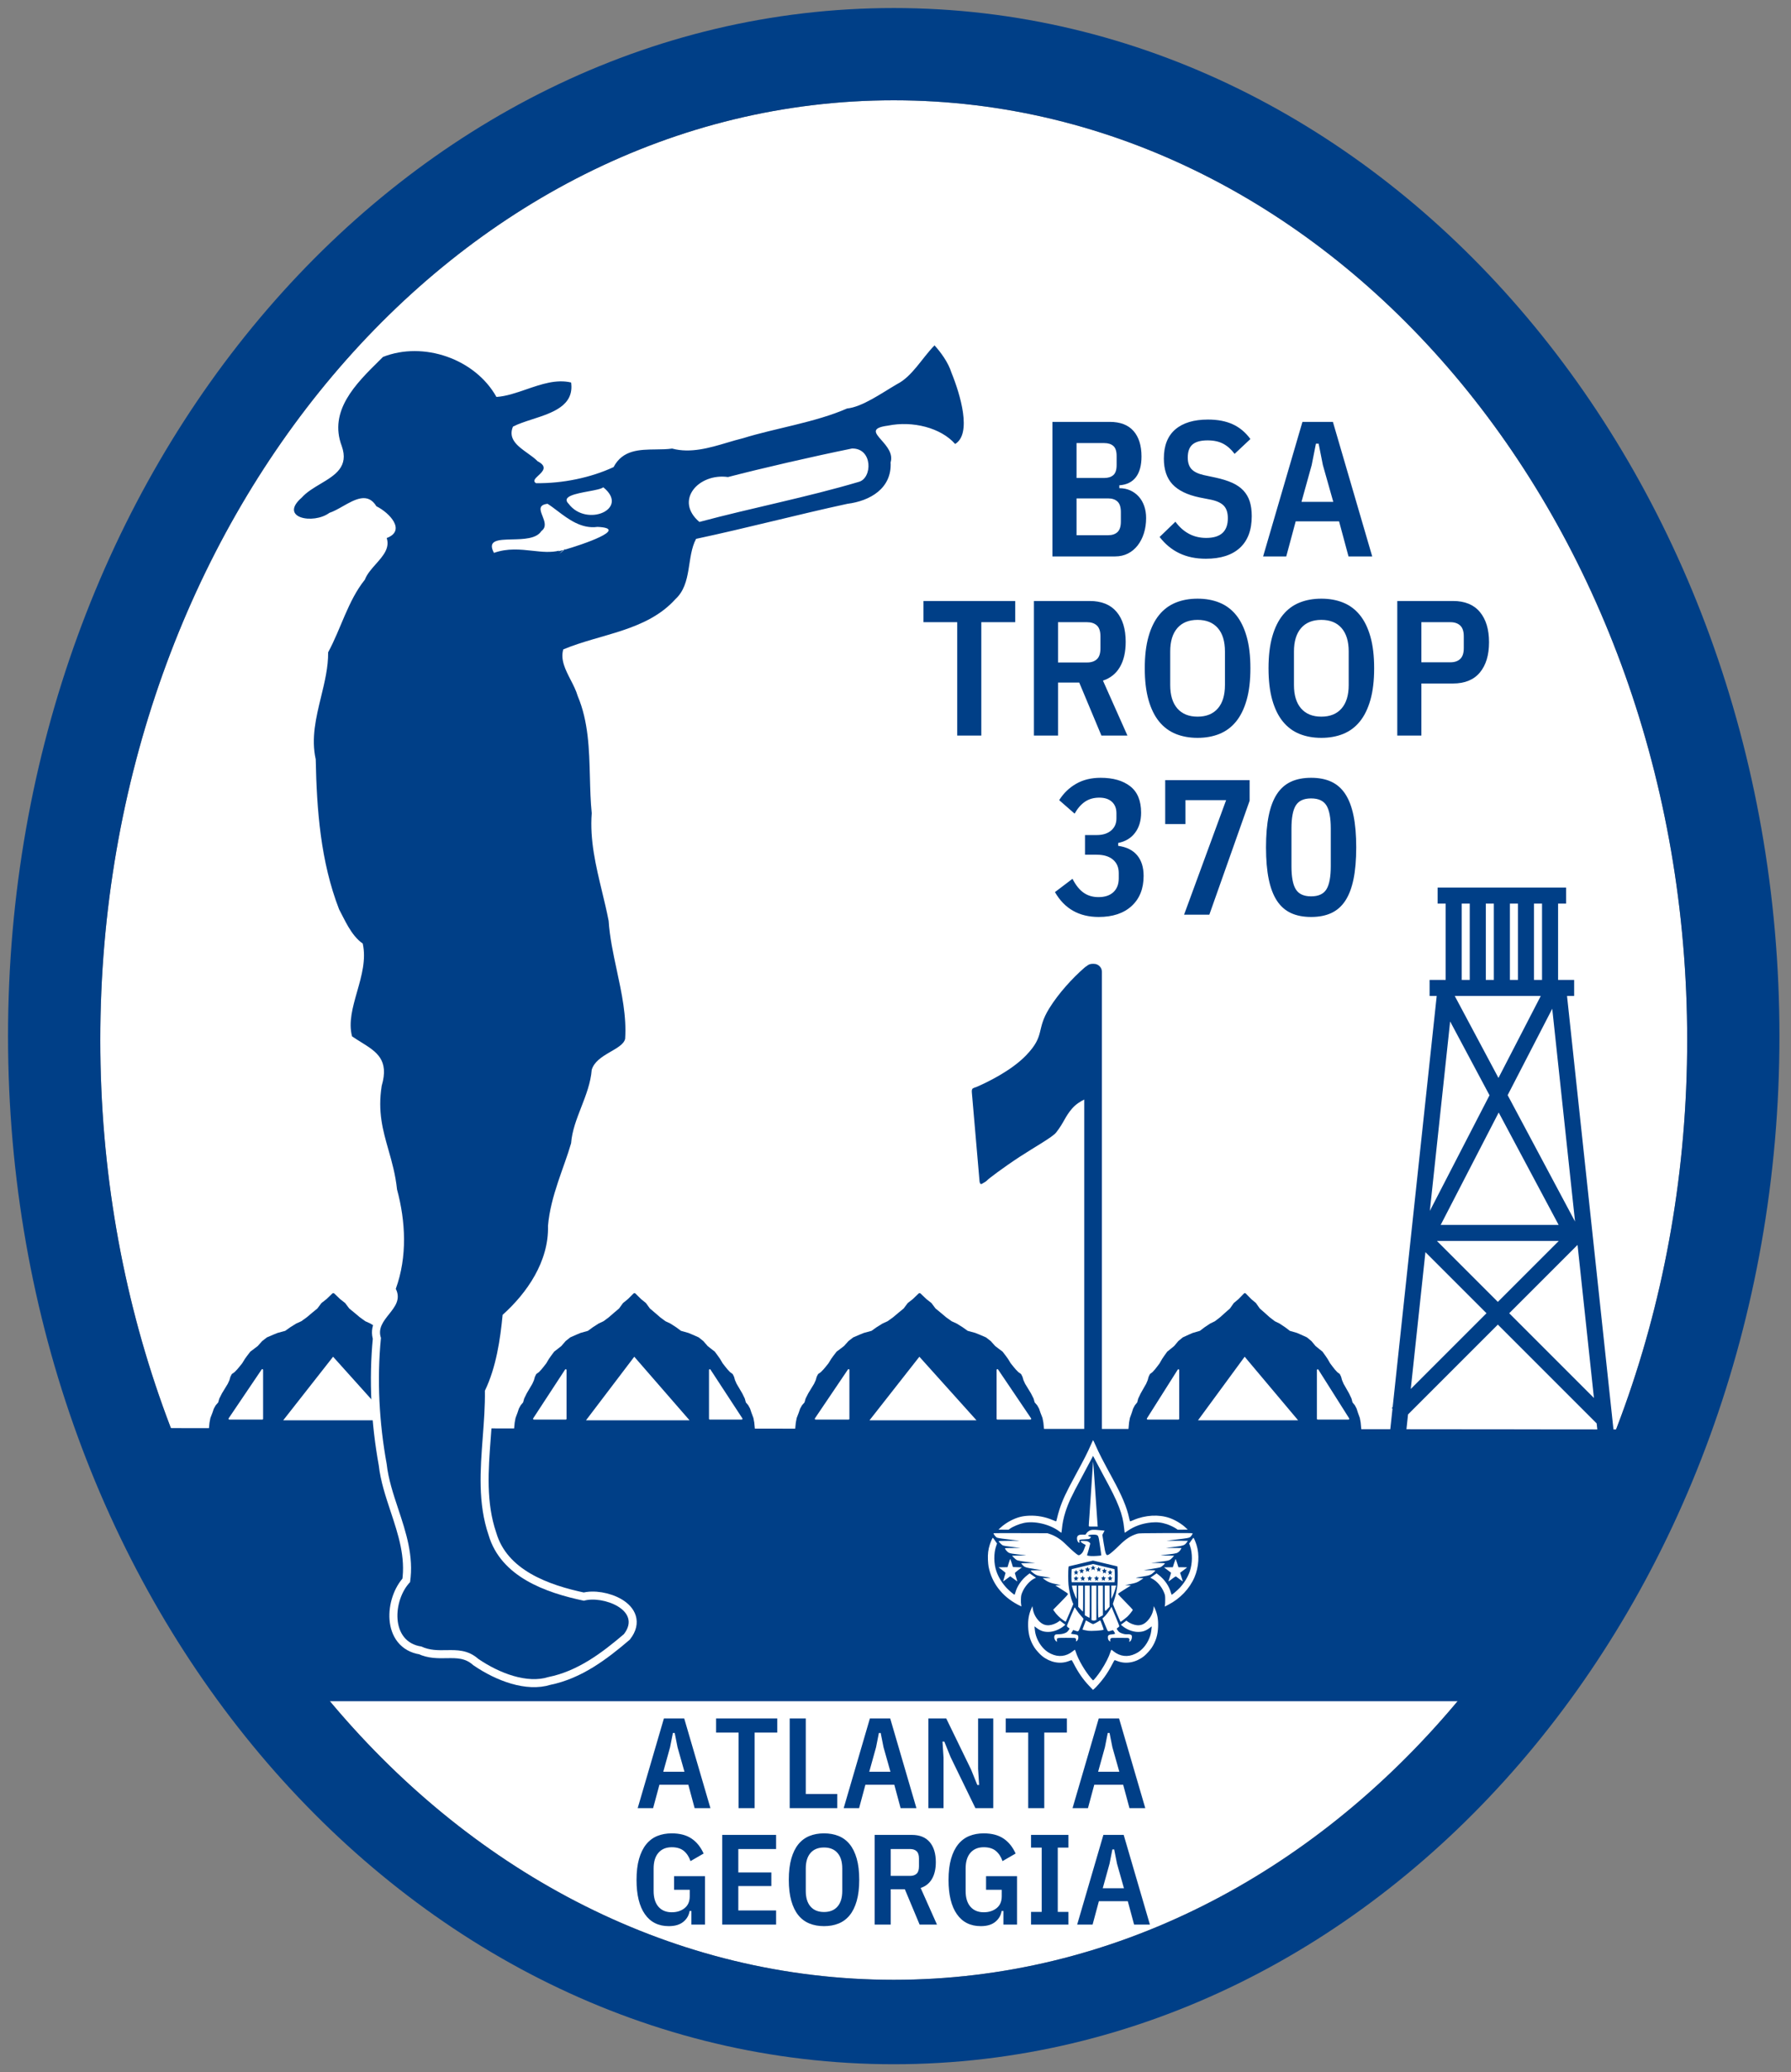 <?xml version="1.0" encoding="utf-8"?>
<svg width="223px" height="258px" viewBox="0 0 223 258" version="1.1" xmlns:xlink="http://www.w3.org/1999/xlink" xmlns="http://www.w3.org/2000/svg">
  <rect x="0" y="0" width="223" height="258" fill="#808080" stroke="none"/>
  <desc>Created with Lunacy</desc>
  <defs>
    <path d="M75.083 4.828C76.982 3.87 78.192 1.593 79.757 0C80.525 0.837 81.476 2.137 81.863 3.39C82.976 6.125 84.434 11.012 82.325 12.275C80.536 10.247 77.023 9.37 73.97 9.991C71.808 10.273 72.353 10.893 73.153 11.803C73.802 12.54 74.618 13.469 74.29 14.561C74.464 17.812 71.721 19.369 68.92 19.723C62.825 21.038 56.517 22.713 50.07 24.088C48.872 26.313 49.592 29.673 47.502 31.587C43.904 35.579 38.233 35.885 33.532 37.853C33.161 39.139 33.804 40.39 34.45 41.645C34.793 42.312 35.137 42.981 35.33 43.657C36.671 46.823 36.761 50.32 36.85 53.751C36.889 55.273 36.928 56.782 37.076 58.243C36.819 61.595 37.59 64.794 38.36 67.996C38.653 69.21 38.945 70.425 39.182 71.649C39.312 73.676 39.755 75.735 40.199 77.803C40.81 80.652 41.425 83.517 41.236 86.338C40.911 87.727 37.666 88.205 37.076 90.19C36.819 93.424 34.735 96.257 34.508 99.332C33.64 102.368 31.954 105.869 31.631 109.605C31.752 114.074 28.985 118.009 25.982 120.699C25.688 123.729 25.188 127.215 23.773 130.149C23.801 132.046 23.655 133.97 23.509 135.902C23.197 140.015 22.884 144.159 24.235 148.125C25.767 153.309 31.325 155.295 36.1 156.292C38.427 155.615 43.387 157.466 41.082 160.452C38.359 162.775 35.339 165.06 31.683 165.794C29.061 166.622 25.633 165.362 22.951 163.534C21.663 162.4 20.327 162.423 18.972 162.446C17.944 162.463 16.903 162.481 15.864 161.993C11.968 161.412 12.32 156.2 14.459 153.974C14.93 150.731 13.946 147.764 12.984 144.865C12.365 142.997 11.754 141.158 11.549 139.291C10.616 134.156 10.315 128.814 10.83 123.575C10.428 122.392 11.133 121.505 11.832 120.626C12.583 119.681 13.327 118.746 12.679 117.463C14.132 113.463 13.907 109.053 12.833 105.085C12.639 103.227 12.195 101.668 11.766 100.162C11.069 97.717 10.412 95.409 10.926 92.187C11.875 88.938 10.297 87.956 8.328 86.732C7.972 86.511 7.603 86.282 7.235 86.03C6.77 84.295 7.31 82.401 7.864 80.455C8.427 78.479 9.005 76.448 8.563 74.474C7.099 73.463 6.278 71.415 5.62 70.214C3.322 64.281 2.836 57.878 2.71 51.532C2.123 48.908 2.751 46.323 3.374 43.76C3.826 41.901 4.275 40.055 4.256 38.213C5.851 35.276 6.729 31.782 8.827 29.173C9.089 28.475 9.645 27.849 10.195 27.229C11.087 26.225 11.964 25.237 11.549 23.986C13.985 23.066 11.92 20.85 10.265 20.031C9.196 18.269 7.614 19.165 6.084 20.031C5.509 20.357 4.941 20.678 4.41 20.853C2.397 22.334 -1.926 21.473 0.969 18.952C1.578 18.269 2.441 17.754 3.291 17.247C5.109 16.162 6.867 15.114 5.951 12.532C4.291 8.148 7.725 4.758 10.571 1.949C10.745 1.777 10.918 1.606 11.087 1.438C16.114 -0.548 22.558 1.666 25.211 6.42C26.416 6.343 27.667 5.912 28.933 5.475C30.792 4.835 32.683 4.183 34.508 4.622C34.916 7.508 32.173 8.395 29.681 9.201C28.793 9.488 27.936 9.765 27.266 10.118C26.627 11.665 27.877 12.558 29.091 13.427C29.55 13.754 30.003 14.078 30.347 14.432C31.623 15.094 30.983 15.69 30.435 16.2C30.043 16.564 29.699 16.885 30.132 17.155C33.417 17.203 36.95 16.482 39.798 15.152C40.928 13 43.026 12.977 45.065 12.954C45.76 12.947 46.448 12.939 47.089 12.848C49.386 13.464 51.767 12.756 53.969 12.101C54.64 11.902 55.295 11.707 55.925 11.556C59.843 10.33 64.941 9.584 68.868 7.858C70.755 7.672 73.162 5.95 75.083 4.828ZM69.485 12.84C72.091 12.79 72.039 16.564 70.306 17C63.834 18.918 57.009 20.233 50.481 21.983C47.32 19.291 50.396 15.875 54.042 16.393C58.335 15.278 64.5 13.857 69.485 12.84ZM34.2 19.723C36.416 22.691 41.866 20.372 38.514 17.668C38.267 17.877 37.5 18.019 36.664 18.174C35.087 18.468 33.261 18.807 34.2 19.723ZM31.574 19.723C31.958 19.963 32.359 20.268 32.782 20.588C34.173 21.643 35.797 22.874 37.795 22.599C41.878 22.782 35.861 24.829 33.665 25.449C33.723 25.393 33.782 25.333 33.84 25.27C33.745 25.343 33.658 25.411 33.58 25.473C33.004 25.633 32.731 25.682 33.05 25.552C31.985 25.823 30.864 25.7 29.684 25.57C28.188 25.405 26.596 25.231 24.903 25.835C24.034 24.231 25.459 24.198 27.156 24.158C28.58 24.125 30.196 24.087 30.81 23.113C31.485 22.622 31.202 21.902 30.945 21.249C30.656 20.515 30.401 19.866 31.574 19.723ZM33.58 25.473C33.328 25.673 33.158 25.817 33.05 25.918C33.257 25.797 33.462 25.644 33.665 25.449C33.636 25.458 33.607 25.465 33.58 25.473L33.58 25.473Z" transform="translate(35.601 42)" id="path_1" />
  </defs>
  <g id="Logo-Color" transform="translate(1 1)">
    <path d="M0 117C0 52.383 44.231 0 98.793 0C153.355 0 197.586 52.383 197.586 117C197.586 181.617 153.355 234 98.793 234C44.231 234 0 181.617 0 117Z" transform="translate(11.488 11.488)" id="Background" fill="#FFFFFF" stroke="none" />
    <path d="M110.281 0C49.374 0 0 57.307 0 128C0 198.692 49.374 256 110.281 256C171.187 256 220.562 198.692 220.562 128C220.562 57.307 171.187 0 110.281 0ZM110.281 11.488C55.719 11.488 11.488 63.87 11.488 128.488C11.488 193.105 55.719 245.488 110.281 245.488C164.843 245.488 209.074 193.105 209.074 128.488C209.074 63.87 164.843 11.488 110.281 11.488Z" id="Oval" fill="#003F87" fill-rule="evenodd" stroke="none" />
    <g id="ATLANTA-GEORGIA" transform="translate(73 211.281)">
      <g id="ATLANTA" fill="#003F87">
        <path d="M12.488 12.834L11.704 9.922L8.104 9.922L7.32 12.834L5.4 12.834L8.664 1.666L11.192 1.666L14.456 12.834L12.488 12.834ZM19.96 3.426L19.96 12.834L17.96 12.834L17.96 3.426L15.16 3.426L15.16 1.666L22.776 1.666L22.776 3.426L19.96 3.426ZM24.328 1.666L24.328 12.834L30.248 12.834L30.248 11.074L26.328 11.074L26.328 1.666L24.328 1.666ZM38.136 12.834L37.352 9.922L33.752 9.922L32.968 12.834L31.048 12.834L34.312 1.666L36.84 1.666L40.104 12.834L38.136 12.834ZM43.576 4.546L44.36 6.482L47.448 12.834L49.672 12.834L49.672 1.666L47.784 1.666L47.784 7.954L47.912 9.954L47.688 9.954L46.904 8.018L43.816 1.666L41.592 1.666L41.592 12.834L43.48 12.834L43.48 6.546L43.352 4.546L43.576 4.546ZM56.024 3.426L56.024 12.834L54.024 12.834L54.024 3.426L51.224 3.426L51.224 1.666L58.84 1.666L58.84 3.426L56.024 3.426ZM65.848 9.922L66.632 12.834L68.6 12.834L65.336 1.666L62.808 1.666L59.544 12.834L61.464 12.834L62.248 9.922L65.848 9.922ZM10.36 5.25L10.008 3.474L9.784 3.474L9.432 5.25L8.584 8.306L11.224 8.306L10.36 5.25ZM36.008 5.25L35.656 3.474L35.432 3.474L35.08 5.25L34.232 8.306L36.872 8.306L36.008 5.25ZM64.152 3.474L64.504 5.25L65.368 8.306L62.728 8.306L63.576 5.25L63.928 3.474L64.152 3.474Z" />
      </g>
      <g id="GEORGIA" fill="#003F87">
        <path d="M11.864 25.638Q11.736 26.454 11.08 26.99Q10.424 27.526 9.272 27.526Q7.336 27.526 6.296 26.038Q5.256 24.55 5.256 21.782Q5.256 20.246 5.568 19.15Q5.88 18.054 6.456 17.342Q7.032 16.63 7.84 16.302Q8.648 15.974 9.64 15.974Q11.144 15.974 12.104 16.622Q13.064 17.27 13.608 18.486L11.976 19.43Q11.704 18.63 11.152 18.166Q10.6 17.702 9.64 17.702Q8.584 17.702 7.984 18.39Q7.384 19.078 7.384 20.358L7.384 23.142Q7.384 24.422 7.984 25.11Q8.584 25.798 9.64 25.798Q10.6 25.798 11.24 25.286Q11.88 24.774 11.88 23.814L11.88 22.998L9.928 22.998L9.928 21.302L13.784 21.302L13.784 27.334L12.088 27.334L12.088 25.638L11.864 25.638ZM26.784 27.198Q27.592 27.526 28.6 27.526Q29.608 27.526 30.416 27.198Q31.224 26.87 31.792 26.174Q32.36 25.478 32.672 24.382Q32.984 23.286 32.984 21.75Q32.984 20.214 32.672 19.118Q32.36 18.022 31.792 17.326Q31.224 16.63 30.416 16.302Q29.608 15.974 28.6 15.974Q27.592 15.974 26.784 16.302Q25.976 16.63 25.408 17.326Q24.84 18.022 24.528 19.118Q24.216 20.214 24.216 21.75Q24.216 23.286 24.528 24.382Q24.84 25.478 25.408 26.174Q25.976 26.87 26.784 27.198ZM49.928 26.99Q50.584 26.454 50.712 25.638L50.936 25.638L50.936 27.334L52.632 27.334L52.632 21.302L48.776 21.302L48.776 22.998L50.728 22.998L50.728 23.814Q50.728 24.774 50.088 25.286Q49.448 25.798 48.488 25.798Q47.432 25.798 46.832 25.11Q46.232 24.422 46.232 23.142L46.232 20.358Q46.232 19.078 46.832 18.39Q47.432 17.702 48.488 17.702Q49.448 17.702 50 18.166Q50.552 18.63 50.824 19.43L52.456 18.486Q51.912 17.27 50.952 16.622Q49.992 15.974 48.488 15.974Q47.496 15.974 46.688 16.302Q45.88 16.63 45.304 17.342Q44.728 18.054 44.416 19.15Q44.104 20.246 44.104 21.782Q44.104 24.55 45.144 26.038Q46.184 27.526 48.12 27.526Q49.272 27.526 49.928 26.99ZM15.928 27.334L15.928 16.166L22.632 16.166L22.632 17.926L17.928 17.926L17.928 20.838L22.04 20.838L22.04 22.534L17.928 22.534L17.928 25.574L22.632 25.574L22.632 27.334L15.928 27.334ZM36.904 27.334L34.904 27.334L34.904 16.166L39.528 16.166Q41 16.166 41.76 17.062Q42.52 17.958 42.52 19.558Q42.52 20.822 42.04 21.646Q41.56 22.47 40.632 22.774L42.664 27.334L40.504 27.334L38.664 22.934L36.904 22.934L36.904 27.334ZM54.376 27.334L54.376 25.75L55.704 25.75L55.704 17.75L54.376 17.75L54.376 16.166L59.032 16.166L59.032 17.75L57.704 17.75L57.704 25.75L59.032 25.75L59.032 27.334L54.376 27.334ZM66.424 24.422L67.208 27.334L69.176 27.334L65.912 16.166L63.384 16.166L60.12 27.334L62.04 27.334L62.824 24.422L66.424 24.422ZM30.28 25.086Q29.688 25.766 28.6 25.766Q27.512 25.766 26.92 25.086Q26.328 24.406 26.328 23.142L26.328 20.358Q26.328 19.094 26.92 18.414Q27.512 17.734 28.6 17.734Q29.688 17.734 30.28 18.414Q30.872 19.094 30.872 20.358L30.872 23.142Q30.872 24.406 30.28 25.086ZM39.32 21.27Q39.832 21.27 40.128 20.999Q40.424 20.729 40.424 20.092L40.424 19.104Q40.424 18.468 40.128 18.197Q39.832 17.926 39.32 17.926L36.904 17.926L36.904 21.27L39.32 21.27ZM64.728 17.974L65.08 19.75L65.944 22.806L63.304 22.806L64.152 19.75L64.504 17.974L64.728 17.974Z" />
      </g>
    </g>
    <g id="BSA-TROOP-370" transform="translate(111.404 51.5)">
      <g id="BSA" fill="#003F87">
        <path d="M37.741 17.064Q35.869 17.064 34.441 16.38Q33.013 15.696 31.981 14.352L33.949 12.456Q34.669 13.44 35.629 13.956Q36.589 14.472 37.789 14.472Q40.477 14.472 40.477 12.024Q40.477 11.016 39.997 10.488Q39.517 9.96 38.413 9.72L36.949 9.432Q34.669 8.952 33.589 7.8Q32.509 6.648 32.509 4.584Q32.509 2.184 33.937 0.96Q35.365 -0.264 38.005 -0.264Q39.805 -0.264 41.089 0.324Q42.373 0.912 43.285 2.16L41.317 4.008Q40.693 3.168 39.901 2.748Q39.109 2.328 37.957 2.328Q36.685 2.328 36.085 2.832Q35.485 3.336 35.485 4.464Q35.485 5.4 35.953 5.904Q36.421 6.408 37.477 6.648L38.941 6.96Q40.165 7.224 41.017 7.608Q41.869 7.992 42.409 8.568Q42.949 9.144 43.201 9.924Q43.453 10.704 43.453 11.76Q43.453 14.352 41.977 15.708Q40.501 17.064 37.741 17.064ZM18.637 0.024L25.765 0.024Q27.733 0.024 28.729 1.155Q29.725 2.287 29.725 4.333Q29.725 5.994 29.029 6.909Q28.333 7.824 26.965 7.92L26.965 8.279Q27.709 8.279 28.321 8.554Q28.933 8.829 29.377 9.32Q29.821 9.811 30.061 10.493Q30.301 11.175 30.301 11.989Q30.301 13.018 30.025 13.892Q29.749 14.766 29.245 15.412Q28.741 16.058 28.033 16.417C27.561 16.656 27.029 16.776 26.437 16.776L18.637 16.776L18.637 0.024ZM54.325 12.408L55.501 16.776L58.453 16.776L53.557 0.024L49.765 0.024L44.869 16.776L47.749 16.776L48.925 12.408L54.325 12.408ZM21.637 7.008L25.093 7.008Q25.813 7.008 26.221 6.648Q26.629 6.288 26.629 5.4L26.629 4.272Q26.629 3.384 26.221 3.024Q25.813 2.664 25.093 2.664L21.637 2.664L21.637 7.008ZM51.781 2.736L52.309 5.4L53.605 9.984L49.645 9.984L50.917 5.4L51.445 2.736L51.781 2.736ZM21.637 14.136L25.573 14.136Q26.317 14.136 26.737 13.744Q27.157 13.352 27.157 12.426L27.157 11.262Q27.157 10.336 26.737 9.944Q26.317 9.552 25.573 9.552L21.637 9.552L21.637 14.136Z" />
      </g>
      <g id="TROOP" fill="#003F87">
        <path d="M33.985 38.872Q35.197 39.364 36.709 39.364Q38.221 39.364 39.433 38.872Q40.645 38.38 41.497 37.336Q42.349 36.292 42.817 34.648Q43.285 33.004 43.285 30.7Q43.285 28.396 42.817 26.752Q42.349 25.108 41.497 24.064Q40.645 23.02 39.433 22.528Q38.221 22.036 36.709 22.036Q35.197 22.036 33.985 22.528Q32.773 23.02 31.921 24.064Q31.069 25.108 30.601 26.752Q30.133 28.396 30.133 30.7Q30.133 33.004 30.601 34.648Q31.069 36.292 31.921 37.336Q32.773 38.38 33.985 38.872ZM52.117 39.364Q50.605 39.364 49.393 38.872Q48.181 38.38 47.329 37.336Q46.477 36.292 46.009 34.648Q45.541 33.004 45.541 30.7Q45.541 28.396 46.009 26.752Q46.477 25.108 47.329 24.064Q48.181 23.02 49.393 22.528Q50.605 22.036 52.117 22.036Q53.629 22.036 54.841 22.528Q56.053 23.02 56.905 24.064Q57.757 25.108 58.225 26.752Q58.693 28.396 58.693 30.7Q58.693 33.004 58.225 34.648Q57.757 36.292 56.905 37.336Q56.053 38.38 54.841 38.872Q53.629 39.364 52.117 39.364ZM9.781 24.964L9.781 39.076L6.781 39.076L6.781 24.964L2.581 24.964L2.581 22.324L14.005 22.324L14.005 24.964L9.781 24.964ZM19.333 39.076L16.333 39.076L16.333 22.324L23.269 22.324Q25.477 22.324 26.617 23.668Q27.757 25.012 27.757 27.412Q27.757 29.308 27.037 30.544Q26.317 31.78 24.925 32.236L27.973 39.076L24.733 39.076L21.973 32.476L19.333 32.476L19.333 39.076ZM68.509 22.324L61.573 22.324L61.573 39.076L64.573 39.076L64.573 32.596L68.509 32.596Q70.717 32.596 71.857 31.228Q72.997 29.86 72.997 27.46Q72.997 25.06 71.857 23.692Q70.717 22.324 68.509 22.324ZM39.229 35.704Q38.341 36.724 36.709 36.724Q35.077 36.724 34.189 35.704Q33.301 34.684 33.301 32.788L33.301 28.612Q33.301 26.716 34.189 25.696Q35.077 24.676 36.709 24.676Q38.341 24.676 39.229 25.696Q40.117 26.716 40.117 28.612L40.117 32.788Q40.117 34.684 39.229 35.704ZM52.117 36.724Q53.749 36.724 54.637 35.704Q55.525 34.684 55.525 32.788L55.525 28.612Q55.525 26.716 54.637 25.696Q53.749 24.676 52.117 24.676Q50.485 24.676 49.597 25.696Q48.709 26.716 48.709 28.612L48.709 32.788Q48.709 34.684 49.597 35.704Q50.485 36.724 52.117 36.724ZM22.957 29.98Q23.725 29.98 24.169 29.574Q24.613 29.168 24.613 28.213L24.613 26.731Q24.613 25.776 24.169 25.37Q23.725 24.964 22.957 24.964L19.333 24.964L19.333 29.98L22.957 29.98ZM68.197 29.956L64.573 29.956L64.573 24.964L68.197 24.964Q68.965 24.964 69.409 25.38Q69.853 25.796 69.853 26.723L69.853 28.197Q69.853 29.124 69.409 29.54Q68.965 29.956 68.197 29.956Z" />
      </g>
      <g id="370" fill="#003F87">
        <path d="M24.157 51.464Q25.285 51.464 25.945 50.9Q26.605 50.336 26.605 49.4L26.605 48.752Q26.605 47.84 26.041 47.324Q25.477 46.808 24.469 46.808Q23.437 46.808 22.693 47.312Q21.949 47.816 21.397 48.8L19.477 47.12Q20.293 45.824 21.589 45.08Q22.885 44.336 24.637 44.336Q26.965 44.336 28.321 45.392Q29.677 46.448 29.677 48.68Q29.677 50.192 28.921 51.188Q28.165 52.184 26.821 52.448L26.821 52.808Q28.381 53.024 29.185 53.984Q29.989 54.944 29.989 56.552Q29.989 58.928 28.501 60.296Q27.013 61.664 24.397 61.664Q20.725 61.664 18.949 58.568L21.133 56.912Q21.733 58.088 22.513 58.64Q23.293 59.192 24.373 59.192Q25.573 59.192 26.233 58.568Q26.893 57.944 26.893 56.864L26.893 56.192Q26.893 55.136 26.173 54.524Q25.453 53.912 24.133 53.912L22.693 53.912L22.693 51.464L24.157 51.464ZM48.325 61.172Q49.381 61.664 50.845 61.664Q52.309 61.664 53.365 61.172Q54.421 60.68 55.105 59.636Q55.789 58.592 56.125 56.948Q56.461 55.304 56.461 53Q56.461 50.696 56.125 49.052Q55.789 47.408 55.105 46.364Q54.421 45.32 53.365 44.828Q52.309 44.336 50.845 44.336Q49.381 44.336 48.325 44.828Q47.269 45.32 46.585 46.364Q45.901 47.408 45.565 49.052Q45.229 50.696 45.229 53Q45.229 55.304 45.565 56.948Q45.901 58.592 46.585 59.636Q47.269 60.68 48.325 61.172ZM35.029 61.376L40.261 47.12L35.197 47.12L35.197 50.096L32.677 50.096L32.677 44.624L43.189 44.624L43.189 47.192L38.173 61.376L35.029 61.376ZM52.753 58.22Q52.213 59.096 50.845 59.096Q49.477 59.096 48.937 58.22Q48.397 57.344 48.397 55.352L48.397 50.648Q48.397 48.656 48.937 47.78Q49.477 46.904 50.845 46.904Q52.213 46.904 52.753 47.78Q53.293 48.656 53.293 50.648L53.293 55.352Q53.293 57.344 52.753 58.22Z" />
      </g>
    </g>
    <path d="M13 0.5L13 10.5M16 0.5L16 10.5M19 0.5L19 10.5M7 0.5L7 10.5M10 0.5L10 10.5M5 0L21 0M4 11.5L22 11.5M6 12.5L22 42.5M20 10.5L4 41.5M26 67.5L20 11.5M0 67.5L6 11.5M23 42L3 42M3 42.5L26 65.5M22 42.5L0 64.5" transform="translate(173 110.5)" id="Tower" fill="none" stroke="#003F87" stroke-width="2" />
    <path d="M14.999 0L15.201 0C15.477 0 15.712 0.098 15.907 0.293C16.102 0.488 16.2 0.723 16.2 0.999L16.2 58.001C16.2 58.277 16.102 58.512 15.907 58.707C15.712 58.902 15.477 59 15.201 59L14.999 59C14.723 59 14.488 58.902 14.293 58.707C14.098 58.512 14 58.277 14 58.001L14 16.893C13.536 17.12 12.956 17.479 12.5 18C11.594 19.036 11.494 19.735 10.5 21C10.044 21.581 7.829 22.804 6 24C3.845 25.41 2.062 26.777 1.934 26.928C1.812 27.073 1.567 27.22 1.359 27.329C1.359 27.329 1.198 27.456 1.1 27.4C1.002 27.344 0.966 27.103 0.966 27.103L0.01 16.051C0.01 16.051 -0.032 15.715 0.058 15.6C0.038 15.486 0.592 15.325 0.592 15.325C1.883 14.765 4.899 13.324 6.759 11.393C9.175 8.885 7.966 8.255 9.64 5.548C10.816 3.648 12.547 1.768 14 0.501C14.114 0.401 14.225 0.321 14.33 0.257C14.421 0.175 14.525 0.111 14.64 0.067C14.756 0.022 14.875 0 14.999 0L14.999 0Z" transform="translate(120 119)" id="Flag" fill="#003F87" stroke="none" />
    <path d="M14.478 0.001C14.486 0 14.494 -0 14.501 7.01512e-05C14.508 -3.71879e-05 14.515 0 14.522 0.001L14.522 0.002C14.58 0.011 14.618 0.047 14.618 0.047L15.288 0.734L15.883 1.234L16.352 1.904L17.012 2.484L17.58 2.996L18.225 3.493L18.824 3.785L19.523 4.251L20.099 4.691L20.997 4.953L21.504 5.173L22.234 5.508L22.787 5.966L23.305 6.585L23.766 6.96L24.169 7.284L24.561 7.832L24.799 8.185L25.118 8.74L25.456 9.187L25.694 9.49L26.005 9.832L26.323 10.074L26.485 10.412L26.6 10.834L26.792 11.285L26.953 11.566L27.191 11.984L27.471 12.477L27.779 13.126L27.905 13.602L28.197 13.962L28.412 14.369L28.579 14.887L28.815 15.541L28.919 16.114L29 17L14.522 17L0 17L0.081 16.114L0.185 15.541L0.421 14.887L0.588 14.369L0.803 13.962L1.095 13.602L1.221 13.126L1.528 12.477L1.809 11.984L2.047 11.566L2.208 11.285L2.4 10.834L2.515 10.412L2.677 10.074L2.995 9.832L3.306 9.49L3.544 9.187L3.882 8.74L4.201 8.185L4.439 7.832L4.831 7.285L5.234 6.96L5.695 6.585L6.213 5.966L6.766 5.508L7.496 5.173L8.003 4.953L8.901 4.691L9.477 4.251L10.176 3.785L10.775 3.493L11.42 2.996L11.988 2.484L12.648 1.904L13.117 1.234L13.712 0.734L14.382 0.047C14.382 0.047 14.42 0.011 14.478 0.002L14.478 0.001ZM21.127 15.828L14.475 7.914L8.666 15.828L21.127 15.828ZM2.391 15.74L6.225 15.74Q6.245 15.74 6.263 15.732Q6.281 15.725 6.295 15.711Q6.309 15.697 6.316 15.679Q6.324 15.661 6.324 15.641L6.324 9.575Q6.324 9.542 6.304 9.515Q6.284 9.489 6.253 9.48Q6.221 9.471 6.19 9.482Q6.159 9.494 6.141 9.522L2.307 15.588Q2.293 15.611 2.292 15.638Q2.291 15.665 2.304 15.689Q2.317 15.712 2.34 15.726Q2.364 15.74 2.391 15.74ZM23.568 15.74L27.402 15.74Q27.429 15.74 27.453 15.726Q27.476 15.712 27.489 15.689Q27.502 15.665 27.501 15.638Q27.5 15.611 27.486 15.588L23.652 9.522Q23.634 9.494 23.603 9.482Q23.572 9.471 23.541 9.48Q23.509 9.489 23.489 9.515Q23.469 9.542 23.469 9.575L23.469 15.641Q23.469 15.661 23.477 15.679Q23.484 15.697 23.498 15.711Q23.512 15.725 23.53 15.732Q23.548 15.74 23.568 15.74Z" transform="translate(139.5 160)" id="Tent" fill="#003F87" fill-rule="evenodd" stroke="none" />
    <path d="M15.477 0.001C15.485 0 15.493 -0 15.501 7.01512e-05C15.508 -3.71879e-05 15.516 0 15.523 0.001L15.523 0.002C15.585 0.011 15.626 0.047 15.626 0.047L16.342 0.734L16.978 1.234L17.48 1.904L18.185 2.484L18.792 2.996L19.482 3.493L20.122 3.785L20.869 4.251L21.486 4.691L22.446 4.953L22.987 5.173L23.767 5.508L24.358 5.966L24.913 6.585L25.405 6.96L25.836 7.284L26.255 7.832L26.509 8.185L26.85 8.74L27.211 9.187L27.466 9.49L27.798 9.832L28.139 10.074L28.311 10.412L28.434 10.834L28.64 11.285L28.812 11.566L29.067 11.984L29.366 12.477L29.695 13.126L29.83 13.602L30.142 13.962L30.372 14.369L30.55 14.887L30.802 15.541L30.913 16.114L31 17L15.523 17L0 17L0.087 16.114L0.198 15.541L0.45 14.887L0.628 14.369L0.858 13.962L1.17 13.602L1.305 13.126L1.634 12.477L1.934 11.984L2.188 11.566L2.36 11.285L2.566 10.834L2.689 10.412L2.861 10.074L3.202 9.832L3.534 9.49L3.789 9.187L4.15 8.74L4.491 8.185L4.745 7.832L5.164 7.285L5.595 6.96L6.087 6.585L6.642 5.966L7.233 5.508L8.013 5.173L8.554 4.953L9.514 4.691L10.131 4.251L10.878 3.785L11.518 3.493L12.208 2.996L12.815 2.484L13.52 1.904L14.022 1.234L14.658 0.734L15.374 0.047C15.374 0.047 15.415 0.011 15.477 0.002L15.477 0.001ZM22.584 15.828L15.473 7.914L9.264 15.828L22.584 15.828ZM25.187 15.74L29.298 15.74Q29.325 15.74 29.349 15.726Q29.372 15.712 29.385 15.687Q29.398 15.663 29.397 15.636Q29.395 15.608 29.38 15.585L25.269 9.501Q25.25 9.474 25.22 9.463Q25.189 9.452 25.158 9.462Q25.126 9.471 25.107 9.497Q25.088 9.524 25.088 9.556L25.088 15.641Q25.088 15.661 25.095 15.679Q25.103 15.697 25.117 15.711Q25.131 15.725 25.149 15.732Q25.167 15.74 25.187 15.74ZM2.55 15.74L6.661 15.74Q6.681 15.74 6.699 15.732Q6.717 15.725 6.731 15.711Q6.745 15.697 6.753 15.679Q6.76 15.661 6.76 15.641L6.76 9.556Q6.76 9.524 6.741 9.497Q6.721 9.471 6.69 9.462Q6.659 9.452 6.628 9.463Q6.597 9.474 6.579 9.501L2.468 15.585Q2.452 15.608 2.451 15.636Q2.45 15.663 2.462 15.687Q2.475 15.712 2.499 15.726Q2.522 15.74 2.55 15.74Z" transform="translate(98 160)" id="Tent-2" fill="#003F87" fill-rule="evenodd" stroke="none" />
    <path d="M14.977 0.001C14.986 0 14.994 -0 15.001 7.01512e-05C15.008 -3.71879e-05 15.015 0 15.023 0.001L15.023 0.002C15.083 0.011 15.122 0.047 15.122 0.047L15.815 0.734L16.43 1.234L16.916 1.904L17.598 2.484L18.186 2.996L18.854 3.493L19.473 3.785L20.196 4.251L20.793 4.691L21.721 4.953L22.246 5.173L23.001 5.508L23.573 5.966L24.109 6.585L24.586 6.96L25.003 7.284L25.408 7.832L25.654 8.185L25.984 8.74L26.333 9.187L26.58 9.49L26.901 9.832L27.231 10.074L27.398 10.412L27.517 10.834L27.716 11.285L27.883 11.566L28.129 11.984L28.419 12.477L28.737 13.126L28.868 13.602L29.17 13.962L29.392 14.369L29.564 14.887L29.809 15.541L29.916 16.114L30 17L15.023 17L0 17L0.084 16.114L0.191 15.541L0.435 14.887L0.608 14.369L0.83 13.962L1.132 13.602L1.263 13.126L1.581 12.477L1.871 11.984L2.117 11.566L2.284 11.285L2.483 10.834L2.602 10.412L2.769 10.074L3.099 9.832L3.42 9.49L3.667 9.187L4.016 8.74L4.346 8.185L4.592 7.832L4.997 7.285L5.414 6.96L5.891 6.585L6.427 5.966L6.999 5.508L7.754 5.173L8.278 4.953L9.207 4.691L9.804 4.251L10.527 3.785L11.146 3.493L11.814 2.996L12.402 2.484L13.084 1.904L13.57 1.234L14.185 0.734L14.878 0.047C14.878 0.047 14.917 0.011 14.977 0.002L14.977 0.001ZM21.855 15.828L14.974 7.914L8.965 15.828L21.855 15.828ZM2.47 15.74L6.443 15.74Q6.463 15.74 6.481 15.732Q6.499 15.725 6.513 15.711Q6.527 15.697 6.535 15.679Q6.542 15.661 6.542 15.641L6.542 9.565Q6.542 9.532 6.522 9.506Q6.503 9.48 6.471 9.47Q6.44 9.461 6.409 9.472Q6.378 9.484 6.36 9.511L2.387 15.587Q2.373 15.61 2.371 15.637Q2.37 15.664 2.383 15.688Q2.396 15.712 2.42 15.726Q2.443 15.74 2.47 15.74ZM24.377 15.74L28.35 15.74Q28.377 15.74 28.401 15.726Q28.424 15.712 28.437 15.688Q28.45 15.664 28.449 15.637Q28.448 15.61 28.433 15.587L24.46 9.511Q24.442 9.484 24.411 9.472Q24.381 9.461 24.349 9.47Q24.318 9.48 24.298 9.506Q24.278 9.532 24.278 9.565L24.278 15.641Q24.278 15.661 24.286 15.679Q24.293 15.697 24.307 15.711Q24.321 15.725 24.34 15.732Q24.358 15.74 24.377 15.74Z" transform="translate(63 160)" id="Tent-3" fill="#003F87" fill-rule="evenodd" stroke="none" />
    <path d="M15.477 0.001C15.485 0 15.493 -0 15.501 7.01512e-05C15.508 -3.71879e-05 15.516 0 15.523 0.001L15.523 0.002C15.585 0.011 15.626 0.047 15.626 0.047L16.342 0.734L16.978 1.234L17.48 1.904L18.185 2.484L18.792 2.996L19.482 3.493L20.122 3.785L20.869 4.251L21.486 4.691L22.446 4.953L22.987 5.173L23.767 5.508L24.358 5.966L24.913 6.585L25.405 6.96L25.836 7.284L26.255 7.832L26.509 8.185L26.85 8.74L27.211 9.187L27.466 9.49L27.798 9.832L28.139 10.074L28.311 10.412L28.434 10.834L28.64 11.285L28.812 11.566L29.067 11.984L29.366 12.477L29.695 13.126L29.83 13.602L30.142 13.962L30.372 14.369L30.55 14.887L30.802 15.541L30.913 16.114L31 17L15.523 17L0 17L0.087 16.114L0.198 15.541L0.45 14.887L0.628 14.369L0.858 13.962L1.17 13.602L1.305 13.126L1.634 12.477L1.934 11.984L2.188 11.566L2.36 11.285L2.566 10.834L2.689 10.412L2.861 10.074L3.202 9.832L3.534 9.49L3.789 9.187L4.15 8.74L4.491 8.185L4.745 7.832L5.164 7.285L5.595 6.96L6.087 6.585L6.642 5.966L7.233 5.508L8.013 5.173L8.554 4.953L9.514 4.691L10.131 4.251L10.878 3.785L11.518 3.493L12.208 2.996L12.815 2.484L13.52 1.904L14.022 1.234L14.658 0.734L15.374 0.047C15.374 0.047 15.415 0.011 15.477 0.002L15.477 0.001ZM22.584 15.828L15.473 7.914L9.264 15.828L22.584 15.828ZM25.187 15.74L29.298 15.74Q29.325 15.74 29.349 15.726Q29.372 15.712 29.385 15.687Q29.398 15.663 29.397 15.636Q29.395 15.608 29.38 15.585L25.269 9.501Q25.25 9.474 25.22 9.463Q25.189 9.452 25.158 9.462Q25.126 9.471 25.107 9.497Q25.088 9.524 25.088 9.556L25.088 15.641Q25.088 15.661 25.095 15.679Q25.103 15.697 25.117 15.711Q25.131 15.725 25.149 15.732Q25.167 15.74 25.187 15.74ZM2.55 15.74L6.661 15.74Q6.681 15.74 6.699 15.732Q6.717 15.725 6.731 15.711Q6.745 15.697 6.753 15.679Q6.76 15.661 6.76 15.641L6.76 9.556Q6.76 9.524 6.741 9.497Q6.721 9.471 6.69 9.462Q6.659 9.452 6.628 9.463Q6.597 9.474 6.579 9.501L2.468 15.585Q2.452 15.608 2.451 15.636Q2.45 15.663 2.462 15.687Q2.475 15.712 2.499 15.726Q2.522 15.74 2.55 15.74Z" transform="translate(25 160)" id="Tent-4" fill="#003F87" fill-rule="evenodd" stroke="none" />
    <path d="M15.683 34L0 0L188.396 0.172L173.028 34L15.683 34ZM115.827 2.085C115.965 1.768 116.088 1.505 116.101 1.5C116.111 1.495 116.249 1.772 116.398 2.116C116.836 3.119 117.273 3.973 118.573 6.358C119.704 8.433 120.31 9.885 120.587 11.187C120.647 11.489 120.694 11.612 120.729 11.607C120.759 11.602 120.941 11.534 121.137 11.447C122.594 10.821 124.279 10.723 125.614 11.188C126.314 11.43 127.156 11.937 127.645 12.409L127.888 12.642L127.259 12.645L126.63 12.646L126.461 12.526C126.229 12.361 125.666 12.089 125.307 11.97C124.633 11.746 124.058 11.681 123.362 11.749C122.223 11.861 121.233 12.213 120.392 12.801C120.202 12.934 120.041 13.037 120.035 13.03C120.03 13.023 120.005 12.799 119.975 12.531C119.805 10.717 119.269 9.325 117.465 6.029C117.132 5.419 116.69 4.591 116.485 4.189C116.279 3.788 116.106 3.46 116.1 3.46C116.094 3.46 115.931 3.771 115.735 4.151C115.541 4.531 115.054 5.446 114.652 6.185C113.42 8.452 113.017 9.311 112.654 10.454C112.425 11.176 112.289 11.833 112.222 12.541C112.192 12.814 112.162 13.036 112.152 13.035C112.142 13.034 111.997 12.932 111.832 12.818L111.84 12.815C110.642 11.952 108.786 11.527 107.466 11.813C106.889 11.938 106.13 12.253 105.748 12.526L105.58 12.647L104.95 12.645L104.321 12.644L104.565 12.409C104.892 12.093 105.437 11.719 105.912 11.483C106.692 11.097 107.302 10.939 108.139 10.907C109.154 10.866 110.149 11.052 111.073 11.449C111.268 11.532 111.451 11.605 111.48 11.608C111.52 11.613 111.56 11.491 111.622 11.188C111.672 10.953 111.805 10.473 111.918 10.124C112.284 8.984 112.721 8.047 113.858 5.954C115.014 3.826 115.392 3.084 115.827 2.085ZM116.1 4.179C116.097 4.179 116.096 4.194 116.095 4.221C116.087 4.368 115.721 9.875 115.642 10.992C115.592 11.592 115.562 12.118 115.562 12.17L115.57 12.175C115.57 12.257 115.575 12.258 116.127 12.258L116.684 12.258L116.664 12.092C116.656 12.001 116.532 10.201 116.388 8.092C116.175 4.974 116.117 4.183 116.1 4.179ZM115.636 12.78C115.765 12.711 115.896 12.673 116.099 12.663C116.301 12.654 116.573 12.672 116.982 12.716L117.532 12.768L117.394 13.032L117.258 13.294L117.419 14.317C117.653 15.792 117.727 15.948 118.078 15.733C118.31 15.592 118.802 15.159 119.364 14.605C120.192 13.787 120.774 13.409 121.599 13.153C121.8 13.091 122.103 13.081 125.157 13.07C127.724 13.06 128.496 13.069 128.496 13.101C128.496 13.184 128.31 13.48 128.204 13.558C128.043 13.677 127.867 13.709 126.495 13.872L125.223 14.023L126.563 14.028L127.902 14.033L127.778 14.212C127.503 14.611 127.371 14.656 125.915 14.829L125.148 14.921L126.131 14.926L127.114 14.931L127.053 15.042C126.964 15.225 126.81 15.393 126.645 15.493C126.446 15.615 126.212 15.653 124.657 15.815C124.409 15.836 124.514 15.846 125.275 15.867L126.191 15.888L126.005 16.095C125.704 16.432 125.59 16.483 124.894 16.587C124.558 16.639 124.064 16.702 123.797 16.73L123.311 16.782L124.18 16.792C124.658 16.797 125.05 16.813 125.05 16.833C125.05 16.895 124.655 17.25 124.507 17.317C124.417 17.359 123.93 17.451 123.365 17.538L122.375 17.687L123.114 17.689C123.524 17.691 123.852 17.712 123.852 17.732C123.852 17.753 123.763 17.855 123.647 17.963C123.322 18.271 123.134 18.344 122.31 18.477C121.258 18.646 121.252 18.647 121.85 18.669L122.374 18.692L122.02 18.936C121.615 19.216 121.435 19.283 120.654 19.437L120.092 19.548L120.454 19.569L120.816 19.59L120.015 20.088C119.446 20.441 119.213 20.607 119.213 20.655C119.213 20.697 119.605 21.12 120.13 21.65C120.634 22.159 121.045 22.597 121.045 22.622C121.045 22.705 120.58 23.285 120.357 23.486C120.131 23.689 119.557 24.125 119.517 24.125C119.487 24.125 118.563 21.943 118.568 21.886C118.57 21.865 118.648 21.625 118.741 21.355C118.92 20.832 119.074 20.105 119.137 19.484C119.177 19.073 119.187 17.773 119.144 17.43L119.124 17.217L117.609 16.855L116.094 16.492L114.579 16.855L113.065 17.217L113.034 17.41C112.994 17.726 112.994 19.092 113.041 19.511C113.121 20.287 113.333 21.195 113.548 21.701L113.638 21.906L113.185 22.986C112.936 23.58 112.721 24.08 112.706 24.097C112.696 24.119 112.556 24.045 112.404 23.934L112.417 23.94C111.947 23.613 111.542 23.212 111.26 22.796L111.134 22.611L112.059 21.671C112.759 20.962 112.982 20.713 112.974 20.652C112.965 20.59 112.751 20.439 112.179 20.082L111.396 19.594L111.749 19.573L112.102 19.552L111.841 19.5C110.818 19.302 110.499 19.184 110.026 18.828L109.822 18.673L110.345 18.671C110.659 18.669 110.837 18.649 110.792 18.64C110.753 18.618 110.376 18.557 109.958 18.49C109.322 18.397 109.158 18.354 108.965 18.254C108.738 18.137 108.342 17.811 108.342 17.74C108.342 17.719 108.657 17.699 109.081 17.699L109.82 17.697L108.831 17.545C107.71 17.373 107.554 17.319 107.292 17.01L107.138 16.827L108.012 16.806L108.884 16.784L108.269 16.712C107.299 16.6 106.764 16.509 106.602 16.43C106.522 16.389 106.352 16.252 106.229 16.122L106.007 15.888L106.922 15.865C107.425 15.856 107.798 15.844 107.753 15.835C105.926 15.646 105.708 15.608 105.505 15.449C105.326 15.308 105.131 15.056 105.127 14.96C105.127 14.938 105.559 14.929 106.089 14.929L107.052 14.924L106.621 14.872C105.266 14.706 104.968 14.659 104.831 14.586C104.692 14.514 104.34 14.145 104.34 14.075C104.34 14.053 104.933 14.033 105.658 14.033L106.977 14.023L106.323 13.951C105.082 13.815 104.226 13.693 104.124 13.637C103.96 13.544 103.704 13.213 103.704 13.088C103.704 13.079 105.215 13.067 107.062 13.079L110.418 13.088L110.696 13.182C111.082 13.306 111.466 13.496 111.83 13.745C112.221 14.012 112.327 14.104 112.985 14.742C113.506 15.247 114.029 15.696 114.21 15.795C114.335 15.867 114.457 15.817 114.653 15.631C114.824 15.467 114.876 15.366 115.075 14.832L115.181 14.549L114.926 14.415C114.698 14.295 114.55 14.163 114.55 14.075C114.55 14.023 115.205 14.043 115.391 14.096C115.588 14.158 115.747 14.29 115.747 14.392C115.747 14.454 115.415 15.648 115.357 15.796C115.327 15.869 115.417 15.89 115.852 15.932C116.109 15.954 117.084 15.891 117.122 15.849C117.13 15.84 117.063 15.311 116.963 14.672C116.77 13.384 116.767 13.372 116.48 13.291C116.293 13.239 115.684 13.269 115.564 13.332C115.485 13.373 115.485 13.384 115.535 13.441C115.565 13.472 115.645 13.504 115.709 13.504C115.799 13.506 115.824 13.525 115.815 13.586C115.809 13.628 115.754 13.698 115.697 13.742C115.608 13.815 115.524 13.825 115.062 13.846C114.77 13.856 114.503 13.877 114.468 13.898C114.379 13.939 114.359 14.021 114.398 14.141C114.448 14.265 114.428 14.288 114.319 14.253C114.217 14.222 114.097 13.951 114.096 13.755C114.093 13.386 114.29 13.25 114.813 13.263L115.149 13.27L115.287 13.081C115.376 12.957 115.497 12.853 115.636 12.78ZM128.317 14.013C128.453 13.817 128.576 13.658 128.591 13.657C128.641 13.654 128.845 14.117 128.975 14.525C129.367 15.751 129.271 17.308 128.725 18.575C128.112 19.998 126.949 21.22 125.481 21.986L125.022 22.225L125.05 22.058C125.07 21.965 125.08 21.654 125.08 21.365C125.078 20.867 125.072 20.822 124.959 20.527C124.665 19.761 124.063 19.054 123.428 18.731L123.225 18.627L123.618 18.357L124.01 18.086L124.287 18.299C125.01 18.855 125.577 19.684 125.794 20.497C125.833 20.631 125.874 20.741 125.896 20.741C125.965 20.741 126.576 20.218 126.867 19.914C127.42 19.333 127.898 18.555 128.145 17.835C128.481 16.852 128.492 15.581 128.174 14.669L128.069 14.368L128.317 14.013ZM103.619 13.657C103.572 13.654 103.366 14.117 103.236 14.524C103.046 15.106 102.977 15.688 103.007 16.381C103.017 16.69 103.056 17.076 103.086 17.236C103.476 19.253 104.748 20.924 106.678 21.954L106.68 21.959C106.948 22.101 107.171 22.212 107.177 22.207C107.185 22.203 107.173 22.133 107.156 22.044C107.153 22.027 107.15 22.009 107.147 21.991C107.118 21.87 107.108 21.589 107.117 21.313C107.132 20.899 107.148 20.803 107.253 20.527C107.544 19.754 108.234 18.965 108.853 18.695L108.991 18.633L108.596 18.359L108.2 18.086L107.926 18.297C107.203 18.854 106.632 19.687 106.417 20.498C106.385 20.632 106.335 20.742 106.315 20.742C106.247 20.742 105.634 20.22 105.345 19.915C104.786 19.328 104.318 18.567 104.067 17.835C103.727 16.853 103.717 15.585 104.037 14.67L104.142 14.368L103.895 14.014C103.759 13.819 103.639 13.657 103.619 13.657ZM105.789 16.279C105.777 16.268 105.697 16.495 105.607 16.786L105.446 17.315L104.887 17.323L104.329 17.333L104.765 17.66C105.005 17.839 105.2 18.008 105.2 18.029C105.199 18.053 105.131 18.292 105.051 18.559C104.972 18.828 104.902 19.054 104.902 19.076L104.903 19.083C104.903 19.1 105.097 18.964 105.333 18.782C105.569 18.601 105.775 18.451 105.785 18.451C105.798 18.451 105.988 18.588 106.207 18.755C106.426 18.922 106.63 19.076 106.65 19.086C106.674 19.101 106.617 18.882 106.527 18.599C106.431 18.315 106.361 18.062 106.361 18.04C106.361 18.017 106.558 17.849 106.799 17.668L107.237 17.34L106.68 17.319L106.122 17.298L105.966 16.799C105.878 16.526 105.799 16.289 105.789 16.279ZM126.188 16.824C126.277 16.552 126.357 16.316 126.371 16.3C126.381 16.279 126.47 16.507 126.561 16.796L126.726 17.321L127.289 17.323C127.783 17.325 127.842 17.333 127.777 17.375C127.737 17.406 127.531 17.562 127.321 17.723L126.938 18.014L127.105 18.531C127.194 18.815 127.272 19.061 127.272 19.077C127.272 19.099 127.091 18.971 126.869 18.804C126.648 18.637 126.447 18.487 126.421 18.47C126.381 18.449 126.111 18.624 125.597 19.024C125.527 19.076 125.481 19.097 125.491 19.066L125.49 19.066C125.499 19.035 125.579 18.787 125.663 18.514C125.753 18.239 125.814 18.01 125.807 18.003C125.799 17.996 125.601 17.844 125.364 17.665L124.934 17.338L125.483 17.328L126.031 17.32L126.188 16.824ZM116.1 16.922L114.774 17.239C114.043 17.414 113.443 17.561 113.439 17.563C113.413 17.59 113.389 18.579 113.409 18.846L113.434 19.187L118.768 19.187L118.798 18.815C118.808 18.611 118.808 18.244 118.798 18.002L118.768 17.561L117.435 17.242L116.1 16.922ZM116.151 17.194L116.111 17.066L116.061 17.194C116.021 17.299 115.991 17.32 115.89 17.321L115.769 17.322L115.873 17.384C115.976 17.446 115.98 17.478 115.912 17.645C115.882 17.717 115.892 17.717 115.992 17.637L116.102 17.554L116.215 17.638C116.32 17.721 116.324 17.72 116.295 17.645C116.225 17.479 116.236 17.45 116.335 17.384L116.44 17.322L116.316 17.321C116.211 17.32 116.187 17.299 116.151 17.194ZM115.422 17.248L115.466 17.384C115.507 17.502 115.529 17.517 115.616 17.494C115.746 17.468 115.754 17.527 115.638 17.602C115.562 17.65 115.561 17.673 115.594 17.77C115.648 17.9 115.636 17.911 115.507 17.825C115.422 17.769 115.4 17.769 115.335 17.823L115.331 17.819C115.211 17.902 115.19 17.889 115.234 17.765C115.266 17.673 115.266 17.64 115.19 17.597C115.078 17.519 115.087 17.465 115.212 17.488C115.292 17.503 115.325 17.485 115.368 17.377L115.422 17.248ZM116.846 17.384L116.796 17.258L116.757 17.387C116.717 17.503 116.697 17.514 116.595 17.495L116.478 17.474L116.58 17.569C116.669 17.654 116.68 17.681 116.65 17.768C116.61 17.885 116.63 17.898 116.729 17.811L116.726 17.81C116.785 17.757 116.795 17.756 116.892 17.816L116.993 17.891L116.963 17.766C116.943 17.66 116.953 17.631 117.013 17.589C117.12 17.515 117.112 17.472 116.993 17.494C116.913 17.504 116.888 17.491 116.846 17.384ZM114.683 17.45L114.713 17.562C114.737 17.653 114.76 17.675 114.877 17.675L115.013 17.675L114.908 17.764C114.808 17.845 114.809 17.87 114.839 17.968C114.883 18.099 114.848 18.12 114.769 18.022C114.749 17.99 114.71 17.957 114.68 17.957C114.66 17.957 114.619 17.99 114.59 18.022L114.582 18.022C114.509 18.117 114.474 18.09 114.514 17.968C114.544 17.872 114.533 17.851 114.443 17.764L114.338 17.675L114.471 17.675C114.583 17.674 114.613 17.66 114.643 17.562L114.683 17.45ZM117.558 17.575C117.543 17.509 117.523 17.475 117.505 17.473C117.486 17.471 117.468 17.501 117.458 17.564C117.449 17.631 117.418 17.664 117.316 17.68L117.185 17.704L117.286 17.782C117.376 17.849 117.386 17.871 117.356 17.962C117.306 18.113 117.306 18.121 117.416 18.04C117.505 17.973 117.518 17.973 117.608 18.04L117.609 18.039L117.709 18.106L117.678 17.991C117.658 17.901 117.673 17.852 117.739 17.776L117.818 17.675L117.699 17.675C117.6 17.675 117.577 17.652 117.558 17.575ZM113.973 17.615L114.023 17.743C114.066 17.851 114.094 17.872 114.195 17.873L114.316 17.874L114.214 17.937C114.105 18.004 114.105 18.027 114.175 18.223C114.185 18.255 114.155 18.243 114.075 18.19C114.006 18.133 113.945 18.116 113.935 18.137L113.938 18.145C113.928 18.166 113.887 18.209 113.847 18.231C113.788 18.263 113.778 18.256 113.818 18.145C113.848 18.043 113.848 18.012 113.768 17.948L113.679 17.874L113.798 17.873C113.904 17.872 113.924 17.855 113.944 17.743L113.973 17.615ZM118.273 17.759C118.258 17.696 118.235 17.663 118.215 17.661C118.194 17.659 118.177 17.689 118.17 17.75C118.16 17.816 118.129 17.848 118.027 17.862L117.898 17.884L117.999 17.961C118.088 18.026 118.098 18.048 118.058 18.138C118.008 18.282 118.008 18.282 118.127 18.203L118.128 18.203C118.232 18.137 118.242 18.137 118.32 18.213L118.332 18.218L118.412 18.294L118.382 18.16C118.362 18.049 118.372 18.012 118.441 17.947L118.532 17.87L118.414 17.869C118.325 17.867 118.292 17.846 118.273 17.759ZM115.675 18.374L115.714 18.487C115.748 18.579 115.78 18.6 115.879 18.601L116.001 18.603L115.899 18.692C115.81 18.764 115.801 18.791 115.83 18.879C115.877 19.033 115.872 19.033 115.75 18.956C115.649 18.888 115.64 18.887 115.57 18.954C115.491 19.028 115.47 19.017 115.506 18.888C115.536 18.781 115.536 18.748 115.456 18.682L115.367 18.604L115.481 18.603C115.575 18.602 115.605 18.575 115.635 18.487L115.675 18.374ZM117.436 18.487L117.395 18.374L117.356 18.487C117.326 18.575 117.295 18.602 117.202 18.603L117.088 18.604L117.177 18.682C117.257 18.748 117.257 18.781 117.227 18.888C117.19 19.017 117.213 19.026 117.291 18.954C117.361 18.887 117.371 18.888 117.471 18.956C117.594 19.033 117.598 19.033 117.551 18.879C117.521 18.791 117.531 18.764 117.621 18.692L117.722 18.603L117.6 18.601C117.5 18.6 117.47 18.579 117.436 18.487ZM113.986 18.391L114.026 18.503C114.059 18.592 114.091 18.616 114.191 18.616L114.313 18.616L114.207 18.703C114.108 18.786 114.097 18.811 114.137 18.909L114.178 19.024L114.067 18.948C113.967 18.881 113.956 18.88 113.887 18.946L113.894 18.961C113.794 19.055 113.774 19.044 113.814 18.919C113.844 18.828 113.834 18.789 113.764 18.713L113.685 18.616L113.795 18.616C113.886 18.616 113.916 18.59 113.946 18.503L113.986 18.391ZM118.267 18.498C118.252 18.434 118.232 18.401 118.214 18.399C118.195 18.397 118.177 18.427 118.167 18.488C118.158 18.554 118.127 18.586 118.026 18.6L117.896 18.622L117.996 18.699C118.086 18.764 118.097 18.786 118.057 18.876L118.055 18.88C118.031 18.951 118.019 18.986 118.028 18.993C118.037 19 118.066 18.98 118.123 18.943L118.126 18.941C118.229 18.875 118.239 18.876 118.318 18.951L118.332 18.956L118.412 19.032L118.382 18.898C118.362 18.787 118.372 18.75 118.441 18.685L118.532 18.608L118.411 18.607C118.311 18.606 118.286 18.584 118.267 18.498ZM114.865 18.5C114.85 18.435 114.83 18.401 114.812 18.399C114.793 18.397 114.775 18.426 114.765 18.489C114.756 18.556 114.725 18.59 114.624 18.605L114.494 18.627L114.595 18.705C114.685 18.772 114.695 18.794 114.655 18.886C114.605 19.036 114.605 19.038 114.714 18.963C114.804 18.896 114.814 18.896 114.904 18.965L114.91 18.965L115.01 19.032L114.98 18.901C114.96 18.801 114.972 18.757 115.041 18.691L115.13 18.612L115.01 18.611C114.91 18.61 114.884 18.588 114.865 18.5ZM116.532 18.399C116.551 18.401 116.571 18.435 116.586 18.5C116.604 18.588 116.631 18.61 116.73 18.611L116.85 18.612L116.761 18.691C116.692 18.757 116.682 18.801 116.702 18.901L116.732 19.032L116.632 18.965L116.626 18.965C116.536 18.896 116.526 18.896 116.436 18.963C116.326 19.038 116.326 19.036 116.375 18.886C116.415 18.794 116.406 18.772 116.316 18.705L116.215 18.627L116.344 18.605C116.446 18.59 116.477 18.556 116.486 18.489C116.496 18.426 116.513 18.397 116.532 18.399ZM113.465 19.612L113.496 19.778C113.586 20.166 113.728 20.589 113.872 20.926L113.881 20.927C113.961 21.125 114.048 21.287 114.058 21.287C114.065 21.287 114.073 20.91 114.073 20.45L114.073 19.612L113.769 19.612L113.465 19.612ZM114.252 22.253L114.252 19.612L114.86 19.612L114.86 21.228C114.86 22.117 114.849 22.844 114.831 22.844C114.817 22.844 114.682 22.711 114.527 22.549L114.533 22.549L114.252 22.253ZM115.075 19.612L115.075 23.309L115.356 23.466L115.349 23.466C115.505 23.55 115.641 23.623 115.653 23.623C115.673 23.623 115.683 22.72 115.683 21.617L115.683 19.612L115.075 19.612ZM116.722 21.622L116.722 19.612L117.024 19.612L117.326 19.612L117.326 23.304L117.092 23.431C116.961 23.503 116.829 23.576 116.791 23.596C116.733 23.627 116.719 23.223 116.719 21.622L116.722 21.622ZM117.545 19.612L117.545 21.213C117.545 21.318 117.545 21.417 117.545 21.509C117.544 22.402 117.544 22.722 117.628 22.746C117.675 22.759 117.749 22.68 117.863 22.558C117.885 22.535 117.908 22.51 117.932 22.484L118.153 22.251L118.153 19.612L117.545 19.612ZM118.374 20.439L118.368 19.612L118.976 19.612L118.928 19.778C118.833 20.189 118.645 20.725 118.514 20.984L118.37 21.268L118.374 20.439ZM115.903 19.616L115.903 23.902L116.02 23.933L116.022 23.933C116.188 23.98 116.204 23.98 116.365 23.928L116.511 23.887L116.511 19.616L116.208 19.616L115.903 19.616ZM108.407 22.482L108.546 22.167L108.596 22.488C108.675 23.051 108.946 23.585 109.359 24.015C109.745 24.416 110.154 24.584 110.644 24.542C111.026 24.511 111.54 24.304 111.847 24.065L111.964 23.971L112.305 24.226L112.647 24.479L112.544 24.573C111.959 25.073 111.195 25.376 110.516 25.376C109.87 25.376 109.461 25.212 108.843 24.706C108.793 24.665 108.803 24.769 108.872 25.298C108.98 26.08 109.422 26.944 109.992 27.494C110.289 27.78 110.495 27.923 110.862 28.101C111.795 28.552 112.769 28.438 113.571 27.785C113.699 27.68 113.817 27.596 113.834 27.596C113.854 27.596 113.904 27.72 113.952 27.874C114.242 28.809 115.079 30.249 115.876 31.177C115.977 31.295 116.077 31.397 116.098 31.406C116.167 31.427 116.715 30.742 117.107 30.145C117.628 29.352 118.078 28.468 118.261 27.875C118.311 27.722 118.362 27.596 118.379 27.596C118.398 27.596 118.514 27.678 118.642 27.785C119.444 28.438 120.417 28.552 121.351 28.101C121.718 27.924 121.924 27.78 122.221 27.494C122.791 26.944 123.231 26.08 123.339 25.298C123.409 24.774 123.419 24.668 123.369 24.706C122.751 25.212 122.343 25.376 121.697 25.376C121.018 25.376 120.254 25.073 119.669 24.573L119.566 24.479L119.908 24.226L120.249 23.972L120.366 24.065C120.673 24.304 121.187 24.508 121.569 24.542C122.059 24.583 122.469 24.418 122.854 24.015C123.267 23.584 123.534 23.051 123.617 22.488L123.667 22.167L123.806 22.482C124.116 23.188 124.23 23.853 124.195 24.741C124.156 25.752 123.929 26.509 123.427 27.3C123.226 27.617 122.744 28.154 122.449 28.389C121.466 29.172 120.244 29.412 119.197 29.03C119.02 28.968 118.85 28.903 118.817 28.892C118.767 28.87 118.702 28.976 118.522 29.332C118.198 29.969 117.891 30.474 117.483 31.04C117.144 31.512 116.412 32.344 116.194 32.506L116.084 32.588L115.586 32.066C114.851 31.29 114.239 30.406 113.692 29.332C113.512 28.978 113.443 28.875 113.396 28.892C113.366 28.902 113.192 28.965 113.016 29.03C111.969 29.412 110.747 29.171 109.764 28.389C109.468 28.154 108.987 27.618 108.786 27.3C108.281 26.503 108.052 25.736 108.015 24.72C107.985 23.848 108.104 23.178 108.407 22.482ZM118.395 22.253L118.224 22.541C118.014 22.896 117.699 23.302 117.454 23.531L117.268 23.704L117.588 24.492C117.863 25.173 117.924 25.284 117.994 25.293C118.069 25.303 118.199 25.272 118.529 25.168C118.589 25.15 118.626 25.186 118.725 25.356C118.797 25.473 118.846 25.575 118.846 25.585C118.846 25.618 118.517 25.691 118.361 25.691C118.188 25.691 118.012 25.775 117.972 25.868C117.933 25.98 117.942 26.237 118.002 26.349C118.032 26.408 118.103 26.492 118.153 26.523L118.253 26.585L118.232 26.433C118.223 26.308 118.232 26.26 118.292 26.198C118.369 26.117 118.403 26.115 119.438 26.115L119.444 26.115C120.471 26.115 120.503 26.115 120.582 26.198C120.642 26.266 120.652 26.308 120.632 26.454L120.618 26.456C120.598 26.62 120.598 26.631 120.668 26.59C120.871 26.477 121.006 26.021 120.901 25.815C120.845 25.705 120.608 25.643 120.383 25.674C120.167 25.703 119.762 25.613 119.49 25.475C119.355 25.407 119.261 25.32 119.161 25.175C119.149 25.157 119.139 25.142 119.129 25.127C119.077 25.052 119.049 25.012 119.054 24.976C119.061 24.928 119.125 24.889 119.268 24.784C119.328 24.745 119.368 24.683 119.368 24.652C119.368 24.618 119.18 24.141 118.951 23.593C118.722 23.044 118.504 22.517 118.464 22.424L118.395 22.253ZM112.869 24.534C112.949 24.303 113.775 22.354 113.8 22.326C113.81 22.305 113.927 22.46 114.048 22.657C114.171 22.855 114.418 23.175 114.598 23.368C114.805 23.59 114.919 23.74 114.907 23.776C114.897 23.807 114.757 24.163 114.598 24.564C114.4 25.064 114.335 25.25 114.22 25.289C114.153 25.311 114.069 25.283 113.932 25.237C113.913 25.231 113.893 25.224 113.871 25.217C113.741 25.176 113.632 25.145 113.63 25.134C113.621 25.133 113.354 25.561 113.354 25.577C113.354 25.608 113.544 25.649 113.833 25.68C114.188 25.722 114.265 25.791 114.265 26.07C114.265 26.275 114.196 26.419 114.037 26.527C113.958 26.579 113.958 26.579 113.978 26.425L113.978 26.423C113.998 26.303 113.982 26.245 113.928 26.187C113.868 26.115 113.81 26.114 112.785 26.114L112.713 26.114C111.91 26.114 111.674 26.114 111.612 26.218C111.586 26.262 111.59 26.323 111.596 26.41L111.597 26.433C111.604 26.537 111.6 26.621 111.588 26.621C111.578 26.621 111.508 26.549 111.431 26.468L111.435 26.464C111.234 26.232 111.206 25.898 111.375 25.738C111.435 25.687 111.523 25.666 111.831 25.666C112.231 25.661 112.567 25.572 112.818 25.415C112.928 25.342 113.167 25.03 113.167 24.956C113.167 24.935 113.108 24.894 113.034 24.849C112.864 24.755 112.82 24.669 112.869 24.534ZM115.364 24.026C115.288 23.974 115.214 23.936 115.208 23.943C115.202 23.95 115.11 24.192 115.003 24.48C114.894 24.77 114.799 25.03 114.789 25.051C114.771 25.099 114.985 25.158 115.418 25.221L115.417 25.224C115.902 25.296 117.316 25.204 117.421 25.095C117.437 25.078 117.046 23.993 117.006 23.951C116.994 23.931 116.92 23.971 116.841 24.023C116.637 24.164 116.173 24.402 116.103 24.402C116.039 24.402 115.588 24.173 115.364 24.026Z" transform="translate(19 176.8)" id="Bar" fill="#003F87" fill-rule="evenodd" stroke="none" />
    <g id="Bugler">
      <use xlink:href="#path_1" fill="none" stroke="#FFFFFF" stroke-width="2" />
      <use stroke="none" fill="#003F87" xlink:href="#path_1" fill-rule="evenodd" />
    </g>
  </g>
</svg>